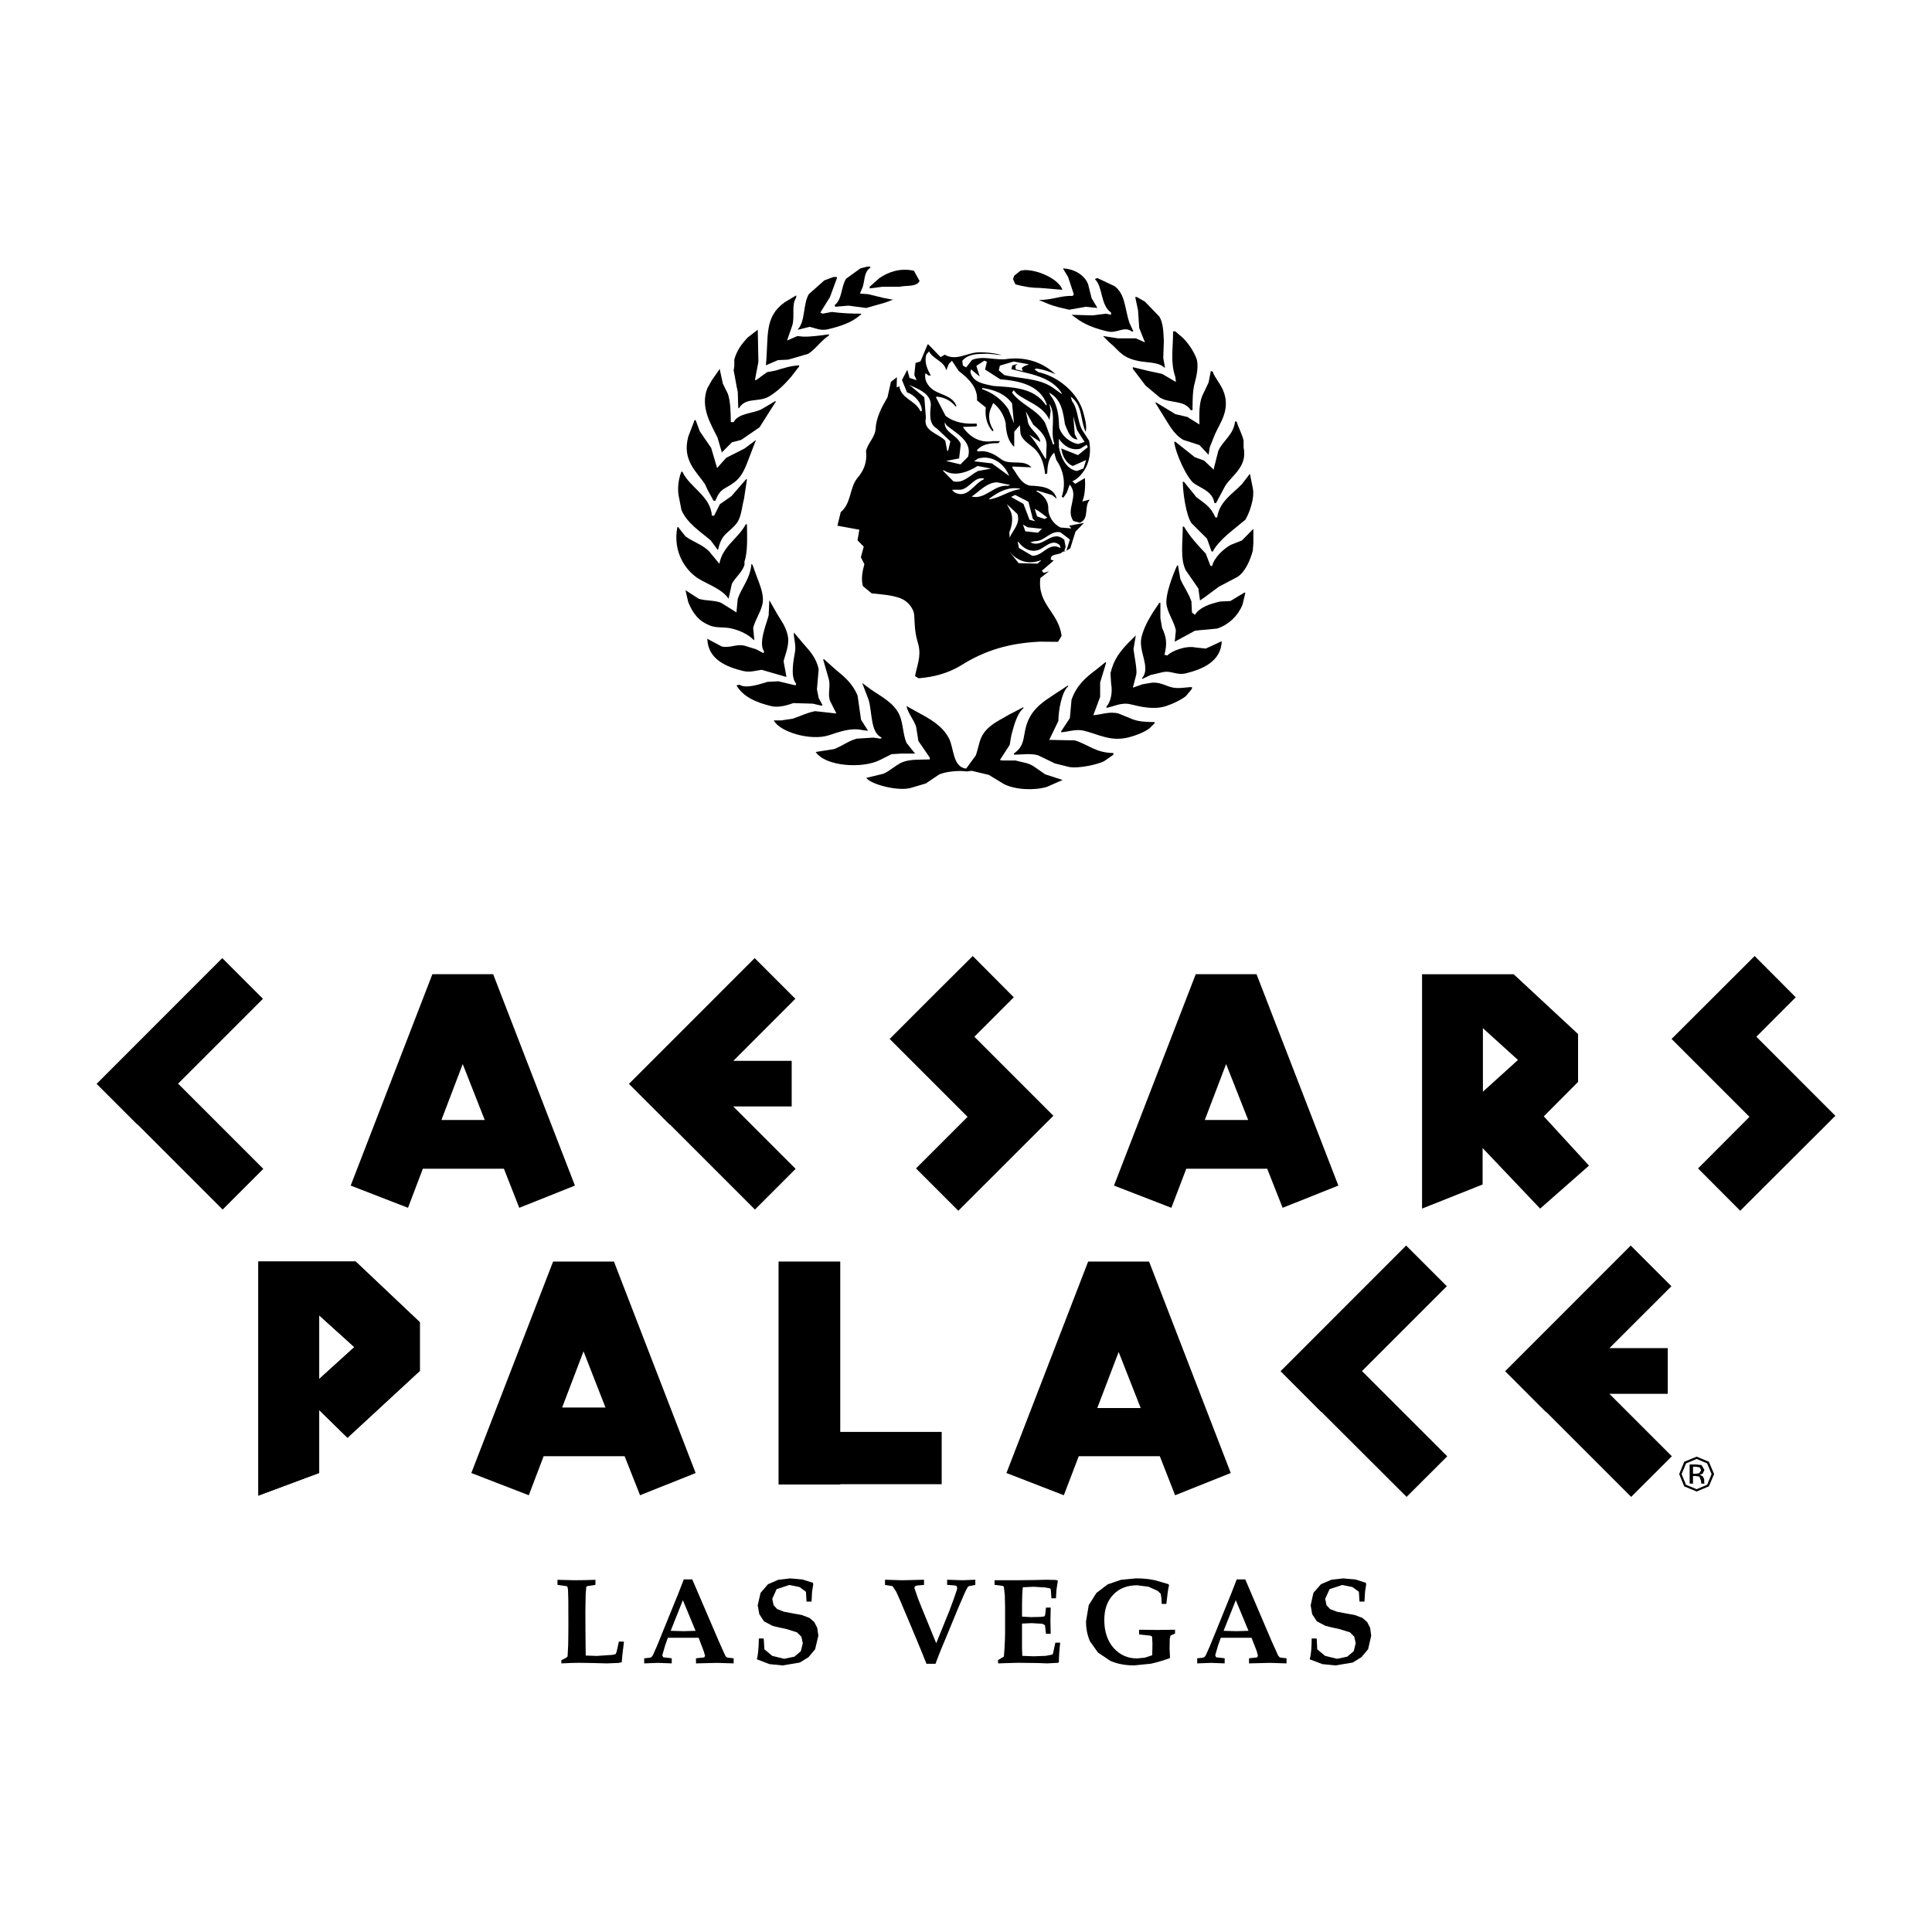 <?xml version="1.0" encoding="utf-8"?>
<!DOCTYPE svg PUBLIC "-//W3C//DTD SVG 1.1//EN" "http://www.w3.org/Graphics/SVG/1.1/DTD/svg11.dtd">
<svg version="1.1" id="Layer_1" xmlns="http://www.w3.org/2000/svg" xmlns:xlink="http://www.w3.org/1999/xlink" x="0px" y="0px" width="216px" height="216px" viewBox="0 0 216 216" enable-background="new 0 0 216 216" xml:space="preserve">
<g>
	<rect fill="#FFFFFF" width="216" height="216"/>
	<path d="M188.904,165.871h0.376v-0.85h0.289l0.425,0.063l0.193,0.505v0.161l0.016,0.08v0.023l0.008,0.017h0.353l-0.007-0.032
		l-0.025-0.112v-0.321l-0.136-0.328l-0.36-0.208l0.313-0.098l0.209-0.425l-0.321-0.545l-0.594-0.072h-0.737V165.871z
		 M189.979,164.708l-0.369,0.057h-0.329v-0.786h0.313l0.449,0.08l0.145,0.32L189.979,164.708z M191.053,163.425l-1.363-0.569
		l-1.388,0.569l-0.568,1.38l0.562,1.371l1.395,0.577l1.363-0.577l0.586-1.371L191.053,163.425z M190.861,163.609l0.496,1.195
		l-0.496,1.194l-1.172,0.497l-1.194-0.497l-0.489-1.194l0.497-1.195l1.187-0.497L190.861,163.609z"/>
	<path d="M35.686,154.17l3.93-3.561l-3.93-3.553V154.17z M35.686,157.643v7.033l-6.801,2.534v-26.168h10.875l7.178,6.784v5.438
		l-8.084,7.475L35.686,157.643z"/>
	<polygon points="105.281,160.089 93.941,160.089 93.941,141.042 87.044,141.042 87.044,165.967 93.941,165.967 93.941,165.936 
		105.281,165.936 	"/>
	<path d="M62.849,157.361l2.39-6.278l2.454,6.278H62.849z M71.558,167.17l6.215-2.485l-9.134-23.643h-6.801l-9.143,23.643
		l6.424,2.485l1.66-4.362h9.055L71.558,167.17z"/>
	<g>
		<path d="M96.965,29.807h0.329v0.128c-0.69,0.489-0.569,1.195-0.834,2.125l-0.321,0.762l0.906,0.064l1.853,0.45l1.034,0.192h-0.144
			l-0.89,0.321l-2.054,0.586l-1.989-0.265l-1.476,0.128l-0.064-0.184c0.866-0.673,0.698-2.053,1.283-2.959l1.604-1.155
			L96.965,29.807"/>
		<path d="M118.835,30.008c1.315,0.048,2.462,0.794,2.822,1.788l0.386,1.541l0.649,1.09l-1.291-0.129l-1.869,0.329
			c-0.785-0.177-1.516-0.344-2.173-0.585l-1.211-0.505c1.459,0.016,2.526-0.521,3.777-0.449l0.128-0.192l-0.642-1.934
			L118.835,30.008"/>
		<path d="M97.229,32.245V32.06l1.09-0.97c0.995-0.689,2.366-1.162,3.858-0.818l0.633,1.139l-0.128,0.193
			c-0.497,0.465-1.283,0.28-2.109,0.457h-1.925L97.229,32.245"/>
		<path d="M114.552,30.191c1.62-0.015,3.842,1.067,4.228,2.198h-0.137l-2.422-0.201c-1.059,0-1.9-0.192-2.695-0.393l-0.265-0.578
			l0.128-0.393l0.706-0.562L114.552,30.191"/>
		<path d="M93.179,30.97h0.393v0.12l-0.778,2.117l-1.082,1.741l0.256,0.12l1.027-0.192c1.195,0.144,2.029,0.192,3.272,0.192v0.128
			h-0.072c-0.882,0.834-2.205,1.275-3.577,1.604c-0.882,0.232-1.483-0.145-2.117-0.256l-1.284,0.32V36.8
			c0.826-0.891,0.562-2.84,1.211-3.914l1.732-1.54L93.179,30.97"/>
		<path d="M119.797,35.196l2.374,0.064l1.468-0.192l0.578,0.128v-0.249c-1.212-0.858-0.883-2.847-1.797-3.729l0.072-0.063l0.2-0.065
			l1.908,0.898c1.228,0.915,1.131,2.471,1.669,4.106l0.449,0.963h-0.192c-0.858-0.642-1.645,0.256-2.695,0
			c-1.259-0.297-2.213-0.642-3.136-1.22L119.797,35.196"/>
		<path d="M87.991,38.075l1.155-0.505l0.649,0.064c0.922,0.032,2.029-0.145,2.879-0.257v0.136c-0.858,0.538-1.451,1.484-2.318,2.045
			l-2.237,0.65l-1.147,0.055l-1.347,0.578c0.328-3.224-0.24-5.38,2.117-7.057l1.276-0.762v0.249
			c-0.578,0.834-0.121,2.149-0.45,3.144L87.991,38.075"/>
		<path d="M128.01,38.276l-0.643-1.604l-0.136-1.997l-0.313-1.467h0.185l0.906,0.521l1.604,1.66
			c0.441,0.706,0.466,1.804,0.505,2.759l-0.063,1.868l0.192,1.083h-0.064c-0.802-0.73-2.117-0.481-3.344-0.841
			c-1.564-0.442-1.772-1.14-2.815-1.981l-0.706-0.706l1.669,0.257h1.997L128.01,38.276"/>
		<path d="M84.719,36.864c0.024,1.195,0.048,2.398,0.072,3.593l-0.384,1.997l0.056,0.057l0.136-0.057l1.146-0.841l0.963-0.185
			c0.802-0.241,1.676-0.537,2.638-0.585v0.128l-0.906,1.17c-0.714,0.818-1.468,1.581-2.43,2.166
			c-1.219,0.738-2.615,0.032-3.408,1.355l-0.064-0.064l-0.056-1.797c-0.185-0.794-0.313-1.724-0.457-2.374l0.072-0.521v-0.705
			c0.289-1.059,0.834-1.74,1.468-2.447L84.719,36.864"/>
		<path d="M131.153,37.049h0.248l0.771,0.657c0.617,0.585,1.187,1.404,1.54,2.238c0.369,0.802,0.056,2.149-0.129,2.831
			c-0.248,0.875-0.257,1.934-0.257,3.08h-0.2c-0.754-1.187-2.31-0.714-3.456-1.412l-1.604-1.347l-1.412-1.86v-0.185l1.796,0.433
			l1.483,0.32l1.524,0.898v-0.128l-0.057-0.44C130.833,40.465,131.153,39.013,131.153,37.049"/>
		<path d="M81.703,47.194h0.321c0.544-1.002,2.004-0.931,3.079-1.42l1.612-0.954v0.128l-0.457,0.706l-1.339,2.117l-2.053,1.411
			l-1.034,0.265l-1.146,1.155v-0.081l-0.466-1.596c-0.689-1.436-1.973-3.369-1.139-5.518l0.505-0.898l0.898-1.283v0.136l0.33,1.523
			l0.568,1.155C81.679,44.9,81.703,46.319,81.703,47.194"/>
		<path d="M134.097,47.458c-0.016-1.139-0.057-2.293,0.321-3.216l0.705-1.476l0.248-1.283l0.209,0.063
			c0.257,0.763,0.979,1.46,1.275,2.382c0.665,1.989-0.497,3.416-1.019,4.619l-0.586,1.468l-0.128,0.833l-1.026-1.09l-1.797-0.577
			c-1.131-0.666-1.596-1.725-2.31-2.823l-0.834-1.348h0.128l2.125,1.292l1.34,0.313L134.097,47.458"/>
		<path d="M84.526,49.183l-0.45,1.154c-0.568,1.387-0.882,2.775-1.988,3.593c-1.115,0.835-1.508,0.578-2.117,2.062h-0.193
			l-0.698-1.283l-0.265-0.586c-0.93-1.395-2.59-2.646-1.861-5.325l0.714-1.861l0.12,0.072l0.449,1.211l1.275,1.86l0.658,2.246
			l0.048-0.056l0.979-1.091l2.044-1.034L84.526,49.183"/>
		<path d="M138.074,47.13h0.185c0.192,0.682,0.593,1.355,0.777,2.117v0.771c0.458,2.157-1.307,3.119-2.052,4.298l-1.027,1.925
			h-0.185c-0.2-1.275-1.371-1.588-2.254-2.182c-0.81-0.544-2.124-3.44-2.237-4.675h0.12l2.182,1.732l1.035,0.377l1.09,1.026v-0.128
			l0.498-1.98C136.719,49.247,137.93,48.605,138.074,47.13"/>
		<path d="M79.586,57.651h0.257l0.641-1.283l1.292-0.898l1.66-1.916l0.073,0.063l-0.322,2.118c-0.296,1.179-0.296,2.197-0.97,2.943
			c-0.938,1.042-1.547,1.035-1.925,2.759h-0.128v-0.064l-0.705-0.955c-1.147-0.979-2.647-1.925-3.272-3.4l-0.313-1.604
			c-0.104-0.545-0.112-1.66,0.313-2.702l0.128,0.063C77.1,54.484,79.465,55.479,79.586,57.651"/>
		<path d="M139.742,52.968l0.321,1.604c0.249,1.155-0.441,2.919-0.834,3.537l-1.477,1.211c-0.713,0.578-1.756,1.516-2.174,2.366
			l-0.135-0.064l-0.498-1.403l-1.74-1.732c-0.593-0.882-0.938-3.256-0.971-4.62h0.129l1.403,1.725
			c0.986,0.745,1.572,1.042,2.117,2.253h0.2c0.241-1.781,1.765-2.663,2.767-3.721L139.742,52.968"/>
		<path d="M83.379,58.614h0.128c0.024,1.371,0.104,3.071-0.273,4.17v0.377c-0.289,0.874-1.018,1.372-1.412,2.117l-0.368,1.66
			c-0.73-1.083-2.213-1.548-3.352-2.237c-1.516-0.947-2.896-3.063-2.374-5.767h0.144V59l0.762,0.962
			c0.882,0.65,1.853,0.898,2.63,1.66l1.163,1.412C80.781,61.052,82.529,60.227,83.379,58.614"/>
		<path d="M140.128,59.127v1.604l-0.064,0.834c-0.289,1.083-0.866,2.414-1.732,2.943l-2.053,1.082l-1.66,1.228l-0.457,0.313
			l-0.185-1.339l-1.412-2.045c-0.634-1.259-0.329-3.144-0.329-4.876h0.129c0.706,1.163,1.532,2.069,2.438,3.016l0.514,1.339
			l0.192,0.08c0.232-0.987,1.283-1.925,2.054-2.374l1.29-0.514L140.128,59.127"/>
		<path d="M84.013,63.033l0.128,0.137l0.458,1.267c0.28,0.794,0.898,2.077,0.633,3.152c-0.248,0.986-0.785,1.66-1.026,2.623
			l0.128,1.339H84.27c-0.602-0.609-1.477-1.034-2.438-1.275c-0.834-0.208-1.732-0.041-2.438-0.33
			c-1.283-0.512-1.909-1.323-2.446-2.622l-0.313-1.339l1.476,0.954c0.778,0.257,1.789,0.145,2.51,0.457l1.725,1.075V68.35
			l0.136-1.412C82.93,65.64,83.868,64.725,84.013,63.033"/>
		<path d="M131.338,71.742l0.128-1.275c-0.217-0.979-0.77-1.66-1.019-2.695c-0.288-1.163,0.802-3.785,1.155-4.546h0.12v0.135
			l0.249,1.396c0.376,0.85,0.938,1.597,1.234,2.495l0.056,1.218l0.321,0.272c0.586-0.874,1.645-1.211,2.823-1.491l1.155-0.057
			l1.604-0.963l0.064,0.064l-0.321,1.34c-0.514,1.218-1.523,2.197-2.823,2.639l-2.053,0.192l-0.449,0.056L131.338,71.742"/>
		<path d="M79.073,71.414l1.604,0.858c0.866,0.232,1.668-0.313,2.566-0.081l1.283,0.394l0.834,0.441l0.072-0.193
			c-0.689-0.922,0.305-3.192,0.505-4.034l0.073-1.669l0.056,0.065l0.834,1.467c0.433,0.729,0.922,1.332,1.155,2.317
			c0.256,1.068-0.241,2.094-0.449,2.952l0.32,1.725h-0.12l-2.647-0.77c-0.562,0.056-1.259,0.321-2.053,0.136
			C81.174,74.558,79.161,73.715,79.073,71.414"/>
		<path d="M136.591,71.687c-0.072,2.237-2.085,3.112-3.978,3.585c-1.051,0.272-1.669-0.337-2.623-0.121l-1.347,0.313l-0.946,0.45
			v-0.121c0.994-1.155-0.466-2.999-0.073-4.563c0.249-1.034,0.771-1.949,1.268-2.758l0.722-1.075h0.12v1.725l0.193,1.09
			c0.48,1.035,0.585,1.709,0.256,3.016h0.129l0.2,0.064c0.385-0.481,2.053-1.139,3.128-0.906l1.162,0.128L136.591,71.687"/>
		<path d="M88.761,70.716l1.026,1.219c0.713,0.81,1.484,1.612,1.74,2.887l-0.192,2.253l0.192,0.954l0.449,0.842H91.72l-0.843-0.2
			l-2.181-0.064c-0.562,0.193-1.596,0.562-2.502,0.329c-1.645-0.401-3.096-1.011-3.858-2.31l0.337-0.073
			c0.778,0.514,2.55-0.16,3.136-0.321l1.218-0.063l1.917,0.458l0.073-0.185c-0.706-0.786-0.265-2.767-0.128-3.609
			C89.018,72.039,88.688,71.253,88.761,70.716"/>
		<path d="M126.983,71.037l-0.257,1.548c0.112,0.857,0.417,2.293,0.313,2.822l-0.385,1.476l1.099-0.385l0.826-0.137
			c0.906-0.192,1.717,0.289,2.317,0.457c0.81,0.232,1.572,0.016,2.365,0v0.193l-0.697,0.834c-0.609,0.449-1.403,0.833-2.189,1.091
			c-1.331,0.441-2.799,0.096-3.978-0.193c-1.066-0.257-1.917,0.281-2.694,0.393V79c0.465-0.504,0.714-1.588,0.521-2.566
			l-0.071-1.162c0.36-1.548,1.074-2.438,1.98-3.385L126.983,71.037"/>
		<path d="M93.508,79.77l-0.714-1.419c-0.272-0.794,0.073-1.508-0.12-2.374l-0.642-2.237l0.064-0.064l1.283,1.146
			c1.058,0.866,1.949,1.596,2.502,2.96l0.385,2.686l0.778,1.219h-0.137l-0.45-0.055c-1.347-0.313-2.654,0.208-3.785,0.569
			c-2.021,0.666-5.518-0.369-6.16-1.66h0.842l1.276-0.192c0.842-0.273,1.5-0.641,2.501-0.841L93.508,79.77"/>
		<path d="M122.235,79.963c0.842-0.056,1.813-0.458,2.814-0.192l1.549,0.633c0.713,0.281,1.523,0.313,2.502,0.329v0.112
			l-0.586,0.584c-0.577,0.434-1.411,0.754-2.189,0.971c-2.102,0.593-3.505-0.313-5.181-0.714c-0.882-0.2-1.788,0.145-2.502,0.185
			v-0.112l0.97-1.476l0.185-2.053c0.586-1.628,1.556-2.469,2.815-3.408l1.026-0.826v0.192l-0.641,2.117v1.604L122.235,79.963"/>
		<path d="M96.396,76.362l0.962,0.713c1.195,0.834,2.59,1.492,3.216,2.888c0.393,0.906,0.377,2.158,0.77,3.08l0.962,1.21h-1.548
			l-1.083,0.064l-1.292,0.649c-1.908,0.986-6.103,0.746-7.186-0.897l2.053-0.321c0.874-0.321,1.564-0.891,2.51-1.164l1.909-0.12
			l0.778,0.12l0.136-0.12c-1.3-0.545-1.051-2.895-1.476-4.235L96.396,76.362"/>
		<path d="M124.48,84.189v0.185l-1.026,0.721c-0.602,0.336-2.903,0.882-3.978,0.642l-1.54-0.385l-1.86-0.898
			c-0.786-0.256-1.82-0.08-2.679-0.08l-0.072-0.113c1.443-0.97,0.938-2.077,1.604-3.657c0.633-1.483,1.748-2.181,3.007-3.015
			l1.476-0.962v0.12c-0.729,0.625-1.083,2.734-1.083,3.857l-1.026,2.118h0.12l2.751,0.056
			C121.642,83.227,122.483,84.165,124.48,84.189"/>
		<path d="M101.344,78.937l1.146,0.633c1.46,0.802,2.807,1.492,3.593,2.959c0.577,1.051,0.401,3.24,1.934,3.4l1.082-1.476
			c0.337-0.97,0.377-1.789,0.907-2.518c0.713-0.979,1.731-1.396,2.806-2.037l1.604-0.834v0.12c-0.722,0.586-1.074,2.005-1.348,3.023
			l-0.184,1.075l-1.092,1.684l0.249,0.057h1.483c0.786,0.216,1.452,0.256,2.046,0.657l1.283,0.891l1.98,0.642h-0.056l-1.733,0.761
			c-1.442,0.433-3.568,0.322-4.812-0.32l-1.676-1.019l-1.909-0.457l-0.578,0.072c-0.842-0.144-2.542,0.024-3.144,0.385l-1.412,0.955
			l-1.732,0.513c-1.436,0.37-4.435-0.409-4.94-1.147h0.064l1.853-0.449c0.777-0.329,1.355-0.955,2.125-1.291
			c0.906-0.369,2.157-0.265,3.071-0.313v-0.201l-1.275-1.853l-0.257-1.612C102.162,80.452,101.504,79.73,101.344,78.937"/>
		<path d="M103.782,38.5l1.379,1.428l0.457-0.273c1.251,0.713,2.391-0.152,3.633-0.257c0.834-0.064,2.318,0.128,2.727,0.313
			c-0.232-0.016-1.347-0.216-2.277-0.144c-0.786,0.007-1.611,0.152-2.117,0.77l0.064,0.538l0.369,0.2l0.658-0.834
			c1.275-0.529,2.671,0.113,4.026-0.12c2.028-0.224,3.841,0.377,5.309,1.716c-0.649-0.265-1.396-0.553-2.174-0.633l-0.176,0.112
			l0.449,0.297c2.149,0.449,4.379,2.27,4.996,4.459c0.177,0.713,0.433,1.443,0.28,2.213c-0.625-1.276-0.32-2.992-1.676-3.938
			l0.145,0.489c0.762,1.043,0.553,2.462,1.308,3.505l0.601,0.931c0.329,1.668-0.152,3.352-1.508,4.346l-0.369,0.193l0.321,0.28
			l1.091-0.641c0.049,0.73,0.032,1.853-0.297,2.623l0.794-0.209h0.057c-0.714,0.746,0,2.11-1.123,2.583l-0.729-0.2
			c-0.923-1.323,0.705-2.791-0.409-4.066l-0.337,0.914l-0.361,0.538l-0.192-0.089c0.489-1.427,0.225-2.935-0.602-4.114l-0.24-0.818
			c-0.665,0.594-0.746,1.46-0.786,2.342L116.846,53c-0.128-1.059-0.385-2.086-1.219-2.864c-0.61-0.561-1.556-1.018-1.556-1.94
			l-0.049-0.658l-0.625,0.721l-0.008,1.692c-0.706-0.617-0.914-1.651-0.955-2.654c-0.193-0.85-0.642-1.66-1.395-2.245l-0.321,0.754
			c-0.28,0.753-0.088,1.636,0.345,2.261l-0.023,0.128h-0.089c-0.642-0.722-0.85-1.692-0.737-2.638l-0.987-0.794
			c0.121-1.419-0.954-2.462-2.044-3.288l-0.753-1.139l-0.345,0.345l-0.297,0.721c-0.225-1.035-1.444-1.219-1.925-2.117l-0.289,0.345
			c-0.272,0.858,0.096,1.652,0.498,2.35h-0.265l-0.337-0.257c-0.192,0.778,0.297,1.5,0.947,1.925
			c0.866,0.53,2.109,0.641,2.518,1.757l-0.089,0.048c-0.553-0.674-1.299-1.051-2.133-1.107l-0.072,0.072l1.066,2.062
			c0.979,0.778,2.206,0.946,3.473,0.874l0.048,0.216l-0.088,0.104l-1.492,0.057c0.77,1.154,1.941,1.82,3.329,1.587h0.85l-0.24,0.233
			c-0.898-0.016-1.772,0.104-2.358,0.778l0.073,0.152c1.098-0.185,1.933,0.336,2.702,0.914c1.019,0.658,2.445-0.104,3.313,0.859
			l-2.109-0.097l-0.032,0.136c0.562,0.722,0.954,1.805,1.989,2.005c1.139,0.048,2.534,0.12,2.959,1.371v0.081l-0.481-0.393
			l-1.692-0.514l-0.08,0.088c0.738,0.336,1.38,1.106,1.324,1.925c0,0.866,0.568,1.764,1.395,2.125l1.195,0.096l-0.249-0.305
			l1.652-0.305l-0.946,0.97l-0.585,1.869l-0.434,0.273l0.393-1.259l-1.059-0.81c-1.146-0.225-1.748,1.026-2.871,0.995l-0.497,0.12
			c1.428,0.778,2.431-1.548,3.802-0.265l0.152,0.787l-0.152,0.417l0.145,0.056l-0.329,0.064c-0.377,0.449-1.355,0.112-1.332,0.882
			l0.33,0.104l-1.332,1.147l0.225,0.24l0.586-0.192l-0.971,0.762c-0.361,2.983,2.045,3.778,2.374,6.472l-0.401,0.658l-2.037-0.017
			c-3.376,0.161-6.11,0.939-8.862,2.688c-1.436,0.849-2.967,1.267-4.691,1.403l-0.393-0.241c0.217-1.186,0.69-2.149,0.393-3.44
			c-0.433-1.508-0.393-1.82-0.489-3.448c-0.104-0.77-0.77-1.516-1.492-1.796c-1.002-0.385-2.125-0.449-3.264-0.57l-0.979-0.809
			c-0.216-0.811-0.048-1.701,0.168-2.454l-0.393-0.77l0.321-1.188l-0.698-0.706l0.208-1.186l-2.454-0.449l0.37-1.516
			c1.219-1.027,0.946-2.663,1.86-3.81c0.73-0.826,1.115-1.805,0.97-3c0.169-0.898,1.003-1.523,1.068-2.494
			c0.08-1.315,0.681-2.43,1.331-3.537l0.385-1.724l0.666-0.521l-0.024,1.139l0.305-0.12c0.16,1.364,1.78,1.572,2.334,2.742
			l0.072,0.073l0.112-0.104c-0.056-0.922-0.842-1.756-1.668-2.037l-0.562-1.379l0.593-1.139l0.257,0.907l0.794,0.256l-0.265-0.577
			l0.136-1.348l0.554-0.185l0.801-1.901H103.782z M110.053,40.321l-0.897,0.585l0.376,1.187l-0.978-0.803l-0.064,0.321
			c0.328,1.219,1.603,1.316,2.574,1.54c2.174,0.16,4.531,0.16,5.862,2.141l0.088,0.024v-0.136c-0.777-2.166-3.15-2.615-5.188-2.775
			l-1.691-1.091l0.2-0.866L110.053,40.321 M113.333,40.417l-1.54,0.458l-0.128,0.529l0.617,0.53
			c1.813,0.425,3.857,0.336,5.414,1.395l1.002,0.722v-0.096c-0.762-1.235-2.093-1.757-3.344-2.118l-2.278-0.561l0.097-0.417
			l0.609-0.176l-0.265,0.224l0.048,0.393l0.778,0.176l-0.104-0.337l0.281-0.208l0.529-0.192L113.333,40.417 M101.672,43.039
			l1.668,1.38l0.176,2.278c-0.352,1.523,1.396,1.74,2.166,2.574l0.217,1.131h0.104l0.249-1.067l-1.5-1.419
			c-0.97-0.537-0.754-1.764-0.682-2.679C104.03,43.954,102.587,43.464,101.672,43.039 M109.813,43.376v0.136
			c1.147,0.385,2.229,1.171,2.936,2.261l0.617,1.563l-0.217-2.237C112.347,43.994,111.096,43.561,109.813,43.376 M113.316,43.633
			l-0.168,0.265c1.011,1.371,2.767,1.852,3.697,3.376l0.898,2.446l0.137-0.112c-0.521-1.412,0.264-3.192-0.554-4.468l0.144,0.794
			l-0.144,1.011c-0.706-1.572-2.414-1.981-3.625-2.903L113.316,43.633 M117.279,43.898l0.224,0.392
			c0.738,0.963,0.883,2.222,0.907,3.465c0.24,0.93,1.195,1.74,2.141,1.884l0.706-0.232l-0.851-1.34l-0.408-1.532l0.16,2.013
			l0.313,0.594c-0.882-0.072-1.122-1.059-1.411-1.716C118.866,46.086,118.65,44.587,117.279,43.898 M114.688,45.983l0.2,0.962
			c0.032,0.97,1.22,1.492,1.42,2.39l-0.032,0.056l-1.203-0.793c0.762,0.85,1.26,1.813,1.829,2.718l0.048-0.063l0.063-1.532
			c-0.031-0.962-0.777-1.637-1.499-2.246L114.688,45.983 M105.618,47.226c-0.056,1.17,1.468,1.419,1.797,2.438l-0.185,1.588
			l-1.467,0.281l1.62,0.385l0.85-0.858c0.498-1.708-1.315-2.622-2.39-3.489L105.618,47.226 M118.386,49.062v0.915
			c0.209,1.082,0.754,2.47,2.021,2.679l0.723-0.281l0.305-0.946l-1.492,0.666c-0.802-0.305-1.188-1.203-1.291-1.957l1.869,0.747
			l1.09-0.882l-0.111-0.281l-0.738,0.449C119.773,50.41,118.923,49.849,118.386,49.062 M109.348,51.268l-0.441,0.305l1.989,0.233
			l1.94,1.412l-0.192-0.401C111.994,51.588,110.687,50.883,109.348,51.268 M109.3,52.094c-1.051,0.674-2.631,1.283-3.826,0.457
			l-0.024,0.105l1.139,1.154c1.13,0.28,1.86-0.705,2.759-1.154l1.459-0.266L109.3,52.094 M110.005,53.497
			c-1.195-0.28-1.708,1.436-2.943,1.251l-0.633,0.016l0.288,0.281c1.46,0.786,2.166-0.986,3.289-1.468V53.497z M111.473,53.923
			c-1.146,0.024-1.941,0.986-2.839,1.595c1.563,0.369,2.479-1.362,4.066-1.203l0.24-0.096L111.473,53.923 M114.039,54.636
			c-1.307-0.256-2.446,0.369-3.433,1.115v0.081c1.243-0.177,2.197-0.987,3.433-1.139V54.636z M113.494,55.334l-0.457,0.225
			l1.387,0.777l0.674,1.773l0.649,0.168l-0.28-0.281l-0.489-1.901L113.494,55.334z M112.571,56.353l0.345,0.666
			c0.417,0.746,0.241,1.741-0.072,2.494l0.041,0.601c0.328-0.833,1.21-1.531,0.874-2.629L112.571,56.353 M115.683,56.89l0.265,0.842
			l0.818,0.289l0.329-0.152l-0.938-0.706L115.683,56.89 M114.368,58.646l0.265,0.754l1.419,0.16l0.481-0.505l-0.129,0.056
			l-1.516-0.16L114.368,58.646z M113.782,60.587l0.137,0.673l1.468,0.867c1.082,0.08,1.652-1.204,2.734-1.026l0.465,0.16
			l-0.12-0.328c-0.85-0.738-1.62,0.296-2.382,0.561c-0.882,0.28-1.692-0.177-2.221-0.906H113.782z M112.804,61.621l1.083,1.339
			l2.117,0.057l0.425-0.393l-0.562,0.16C114.673,63.065,113.59,62.592,112.804,61.621"/>
		<polygon points="108.938,115.908 113.342,111.497 108.754,106.885 104.319,111.297 99.467,116.156 108.176,124.865 
			102.41,130.632 107.142,135.363 117.769,124.745 		"/>
		<polygon points="205.039,124.593 196.362,115.908 200.765,111.497 196.17,106.885 191.751,111.297 186.883,116.156 
			195.593,124.865 189.842,130.632 194.558,135.363 205.2,124.745 		"/>
		<polygon points="29.438,130.68 19.911,121.152 29.398,111.665 24.851,107.117 10.8,121.177 15.348,125.724 15.363,125.7 
			24.891,135.228 		"/>
		<polygon points="88.953,130.68 81.976,123.703 88.512,123.703 88.512,118.602 81.992,118.602 88.921,111.665 84.374,107.117 
			70.315,121.177 74.863,125.724 74.878,125.7 84.405,135.228 		"/>
		<path d="M49.351,125.219l2.382-6.256l2.462,6.256H49.351z M58.053,135.034l6.224-2.485l-9.143-23.635h-6.792l-9.135,23.635
			l6.408,2.485l1.66-4.37h9.063L58.053,135.034z"/>
		<path d="M134.697,125.219l2.383-6.256l2.47,6.256H134.697z M143.399,135.034l6.231-2.485l-9.15-23.635h-6.794l-9.142,23.635
			l6.416,2.485l1.668-4.37h9.046L143.399,135.034z"/>
		<path d="M165.791,122.051l3.921-3.545l-3.921-3.553V122.051z M177.652,130.319l-5.462,4.804l-6.432-6.769v4.074l-6.77,2.694
			v-26.201h10.242l7.201,6.688v5.35l-3.833,3.85L177.652,130.319z"/>
		<polygon points="186.915,162.815 179.93,155.83 186.458,155.83 186.458,150.722 179.938,150.722 186.866,143.801 182.319,139.253 
			168.276,153.304 172.816,157.851 172.84,157.827 182.368,167.354 		"/>
		<polygon points="161.805,162.815 152.27,153.288 161.757,143.801 157.209,139.253 143.167,153.304 147.714,157.859 
			147.73,157.844 157.258,167.354 		"/>
		<path d="M35.686,154.178l3.93-3.568l-3.93-3.553V154.178z M35.686,157.643v7.033l-6.801,2.534v-26.168h10.883l7.169,6.784v5.445
			l-8.091,7.475L35.686,157.643z"/>
		<path d="M122.677,157.418l2.39-6.264l2.462,6.264H122.677z M131.378,167.17l6.223-2.485l-9.134-23.643h-6.81l-9.134,23.643
			l6.415,2.485l1.669-4.362h9.063L131.378,167.17z"/>
		<path d="M62.76,185.969v-0.354l0.489-0.248l0.185-0.145l0.024-0.08l0.064-1.187c0.016-0.682,0.024-1.5,0.024-2.455
			c0-1.411-0.008-2.276-0.008-2.606c-0.008-0.842-0.041-1.313-0.081-1.436l-0.097-0.12l-1.034-0.145v-0.568l1.941,0.048
			c0.802,0,1.58-0.024,2.302-0.048v0.568l-0.915,0.137l-0.112,0.12l-0.064,0.826l-0.032,1.854c0,0.088,0,0.729,0.008,1.933
			l0.016,1.893l0.016,1.138l1.259,0.041l1.749-0.12l0.329-0.08l0.112-0.249l0.257-1.154h0.561l-0.016,0.216l-0.161,1.347
			l-0.064,0.755l-0.392,0.071l-1.268,0.049c-0.072,0-0.601-0.017-1.563-0.04l-1.54-0.024C64.316,185.904,63.65,185.92,62.76,185.969
			"/>
		<path d="M72.023,185.969v-0.57l0.649-0.063l0.177-0.089l0.153-0.208l0.449-1.011c0.12-0.288,0.337-0.826,0.666-1.644l1.749-4.299
			l0.584-1.508h0.946l2.992,6.97l0.409,0.914l0.273,0.602l0.12,0.184l0.144,0.073l0.385,0.048l0.305,0.031v0.57l-1.861-0.057
			l-2.35,0.057v-0.57l0.914-0.096l0.104-0.177l-0.161-0.545l-0.561-1.476h-3.44l-0.289,0.802l-0.337,1.155l0.104,0.225l0.955,0.111
			v0.57l-1.541-0.057L72.023,185.969z M74.982,182.327l1.412,0.041l1.372-0.041l-1.42-3.424L74.982,182.327z"/>
		<path d="M90.733,179.063h-0.562l-0.064-1.099l-0.713-0.529l-1.155-0.232l-1.412,0.465l-0.489,1.083l0.153,0.714l0.401,0.433
			l0.762,0.297l1.083,0.2l0.897,0.161l0.875,0.336l0.529,0.457l0.329,0.643l0.128,0.874l-0.361,1.516l-0.738,0.891l-0.978,0.601
			l-1.925,0.321l-1.467-0.145l-1.404-0.537c0.128-0.506,0.209-1.283,0.217-2.326h0.544l0.081,1.211l0.874,0.729l1.332,0.329
			l1.147-0.24l0.714-0.609l0.224-0.891l-0.16-0.729l-0.489-0.489l-1.171-0.369c-0.81-0.168-1.339-0.288-1.596-0.376l-0.93-0.49
			l-0.514-0.794l-0.184-0.994l0.32-1.388l0.834-0.97l1.154-0.498l1.332-0.152l1.371,0.12l1.163,0.369l0.04,0.161l-0.136,0.85
			L90.733,179.063z"/>
		<path d="M103.581,186.017c-0.376-0.946-0.729-1.828-1.083-2.663l-0.955-2.277c-0.738-1.772-1.203-2.839-1.372-3.167l-0.384-0.578
			l-0.843-0.137v-0.577c1.075,0.024,1.717,0.057,1.949,0.057l2.414-0.057v0.577l-0.826,0.073l-0.192,0.096l-0.064,0.16l0.441,1.275
			l0.273,0.674l0.04,0.112l1.692,4.13l1.492-3.681c0.032-0.097,0.184-0.506,0.465-1.26l0.369-1.074l0.016-0.16l-0.04-0.177
			l-0.096-0.08l-0.249-0.04l-0.737-0.049v-0.577l1.7,0.057l1.452-0.057v0.577l-0.762,0.153c-0.121,0.08-0.369,0.594-0.754,1.507
			l-0.473,1.1l-0.891,2.165c-0.778,1.837-1.299,3.127-1.572,3.897H103.581z"/>
		<path d="M111.585,185.969V185.6l0.649-0.393l0.072-0.898c0.04-0.762,0.064-1.323,0.064-1.668v-3.016l-0.032-1.291l-0.104-0.923
			l-0.096-0.096l-0.946-0.129v-0.513h2.43l2.037-0.024l1.354-0.032l0.979,0.024l0.217,0.032l0.057,0.08l-0.152,0.979l-0.057,0.962
			h-0.505l-0.072-0.97l-0.08-0.144l-0.538-0.098l-1.29-0.08l-1.22,0.056c-0.057,0.498-0.088,1.14-0.088,1.918v1.362l0.946,0.057
			l1.106-0.024l0.425-0.048l0.104-0.145l0.097-0.85h0.528l-0.031,1.476l0.031,1.459h-0.528l-0.112-0.954l-0.281-0.168l-1.202-0.072
			l-1.083,0.048v2.799l0.031,0.81l1.276,0.049l1.339-0.049l0.738-0.144l0.079-0.112l0.265-1.219h0.538
			c-0.097,0.874-0.145,1.604-0.145,2.173l-0.089,0.08l-1.21,0.064l-1.083-0.04c-1.059-0.009-1.78-0.024-2.173-0.024
			C113.71,185.904,112.973,185.92,111.585,185.969"/>
		<path d="M130.399,179.32h-0.521l-0.032-0.626l-0.071-0.505l-0.346-0.329l-1.01-0.457l-1.275-0.168
			c-1.115,0-2.013,0.345-2.671,1.042c-0.665,0.682-1.011,1.62-1.011,2.84c0,1.314,0.361,2.365,1.06,3.151
			c0.713,0.77,1.571,1.146,2.59,1.146l0.874-0.08l0.834-0.28l0.016-0.698l0.009-0.625l-0.041-0.763l-0.191-0.104l-1.26-0.129v-0.528
			l2.005,0.023l2.013-0.023v0.424l-0.505,0.226l-0.088,0.368l-0.017,1.107l0.049,1.042c-0.826,0.297-1.548,0.506-2.165,0.634
			l-1.854,0.185c-0.994,0-1.876-0.169-2.654-0.506l-1.38-0.929l-0.874-1.221c-0.313-0.673-0.465-1.436-0.465-2.262l0.305-1.82
			l0.858-1.362l1.268-0.963l1.475-0.505l1.685-0.161c0.77,0,1.468,0.064,2.117,0.209l1.523,0.441l0.049,0.136
			C130.592,177.644,130.504,178.334,130.399,179.32"/>
		<path d="M133.848,185.969v-0.57l0.642-0.063l0.185-0.089l0.145-0.208l0.449-1.011c0.12-0.288,0.337-0.826,0.674-1.644l1.74-4.299
			l0.585-1.508h0.954l2.976,6.97l0.417,0.914l0.266,0.602l0.136,0.184l0.137,0.073l0.385,0.048l0.296,0.031v0.57l-1.853-0.057
			l-2.341,0.057v-0.57l0.897-0.096l0.104-0.177l-0.145-0.545l-0.577-1.476h-3.433l-0.289,0.802l-0.337,1.155l0.104,0.225
			l0.955,0.111v0.57l-1.549-0.057L133.848,185.969z M136.799,182.327l1.42,0.041l1.363-0.041l-1.419-3.424L136.799,182.327z"/>
		<path d="M152.55,179.063h-0.553l-0.073-1.099l-0.713-0.529l-1.154-0.232l-1.404,0.465l-0.497,1.083l0.152,0.714l0.401,0.433
			l0.77,0.297l1.074,0.2l0.898,0.161l0.882,0.336l0.521,0.457l0.329,0.643l0.12,0.874l-0.345,1.516l-0.746,0.891l-0.978,0.601
			l-1.926,0.321l-1.459-0.145l-1.42-0.537c0.145-0.506,0.217-1.283,0.217-2.326h0.562l0.064,1.211l0.874,0.729l1.347,0.329
			l1.131-0.24l0.722-0.609l0.225-0.891l-0.16-0.729l-0.481-0.489l-1.187-0.369c-0.802-0.168-1.323-0.288-1.588-0.376l-0.931-0.49
			l-0.521-0.794l-0.168-0.994l0.305-1.388l0.842-0.97l1.163-0.498l1.323-0.152l1.38,0.12l1.154,0.369l0.04,0.161l-0.128,0.85
			L152.55,179.063z"/>
	</g>
</g>
</svg>
